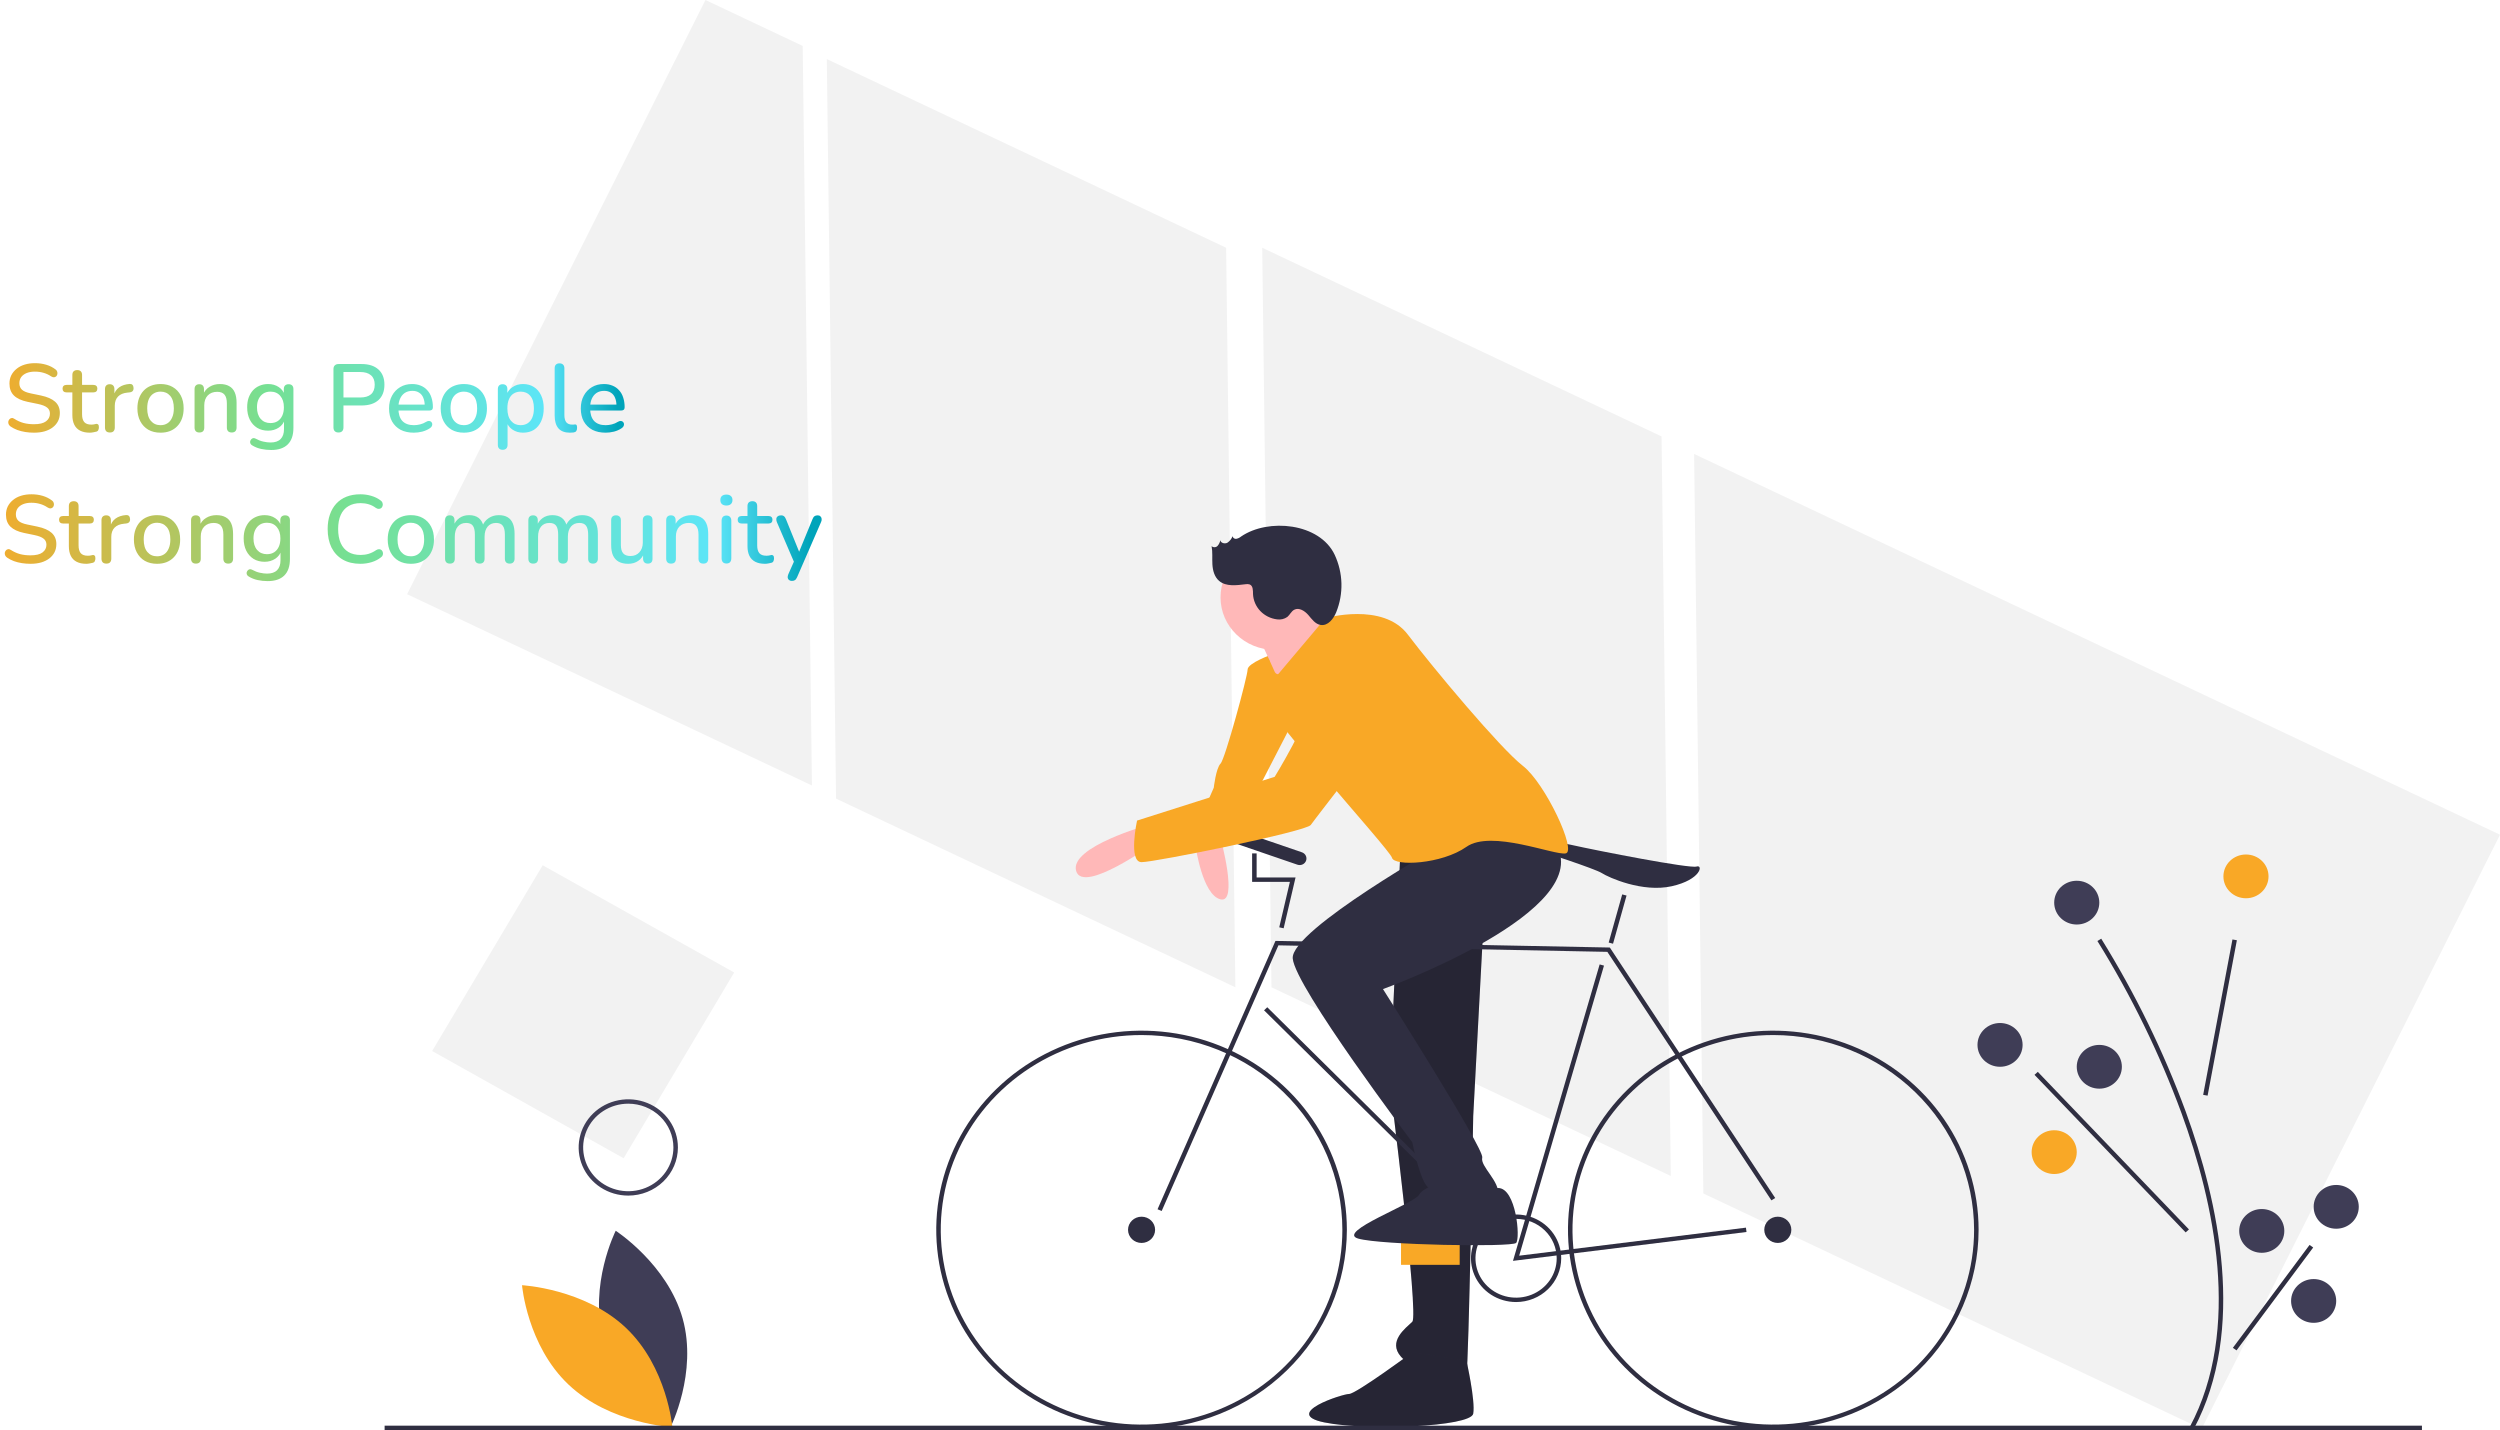 <svg width="1430" height="818" viewBox="0 0 1430 818" fill="none" xmlns="http://www.w3.org/2000/svg">
<g clip-path="url(#clip0_653_85)">
<path d="M472.934 33.792L478.22 456.808L706.632 564.732L701.346 141.717L472.934 33.792Z" fill="#F2F2F2"/>
<path d="M403.524 0L232.85 339.874L464.431 449.297L459.145 26.281L403.524 0Z" fill="#F2F2F2"/>
<path d="M1430 477.464L969.03 259.656L974.316 682.671L1259.32 817.338L1430 477.464Z" fill="#F2F2F2"/>
<path d="M721.994 141.717L727.28 564.732L955.693 672.657L950.407 249.642L721.994 141.717Z" fill="#F2F2F2"/>
<path d="M801.385 479.381L794.933 619.585C794.933 619.585 811.71 752.279 807.838 756.035C803.966 759.79 793.642 767.301 801.385 776.064C809.128 784.827 837.52 791.086 838.811 786.079C840.101 781.071 842.682 638.363 842.682 638.363L851.716 469.366L801.385 479.381Z" fill="#2F2E41"/>
<path opacity="0.2" d="M801.385 479.381L794.933 619.585C794.933 619.585 811.71 752.279 807.838 756.035C803.966 759.79 793.642 767.301 801.385 776.064C809.128 784.827 837.52 791.086 838.811 786.079C840.101 781.071 842.682 638.363 842.682 638.363L851.716 469.366L801.385 479.381Z" fill="black"/>
<path d="M807.838 773.561C807.838 773.561 775.575 797.345 771.703 797.345C767.832 797.345 732.987 808.612 757.507 813.619C782.028 818.626 841.392 816.123 842.683 808.612C843.973 801.101 838.811 778.307 838.811 778.307L807.838 773.561Z" fill="#2F2E41"/>
<path opacity="0.2" d="M807.838 773.561C807.838 773.561 775.575 797.345 771.703 797.345C767.832 797.345 732.987 808.612 757.507 813.619C782.028 818.626 841.392 816.123 842.683 808.612C843.973 801.101 838.811 778.307 838.811 778.307L807.838 773.561Z" fill="black"/>
<path d="M727.825 374.227C727.825 374.227 713.629 379.234 713.629 382.989C713.629 386.745 700.724 434.314 698.143 436.818C695.562 439.322 694.271 450.588 694.271 450.588C694.271 450.588 681.366 479.38 683.947 479.38C686.528 479.38 708.467 474.373 709.757 479.38C711.048 484.387 721.372 448.084 721.372 448.084L743.311 405.522L727.825 374.227Z" fill="#F9A826"/>
<path d="M683.947 484.388C683.947 484.388 687.818 511.928 698.143 514.432C708.467 516.936 698.143 479.381 698.143 479.381L683.947 484.388Z" fill="#FFB8B8"/>
<path d="M717.501 359.205C717.501 359.205 725.244 375.479 729.116 384.241C732.987 393.004 769.122 361.709 769.122 361.709C769.122 361.709 749.764 347.938 749.764 341.679C749.764 335.42 717.501 359.205 717.501 359.205Z" fill="#FFB8B8"/>
<path d="M345.232 766.118C353.887 797.152 383.532 816.372 383.532 816.372C383.532 816.372 399.144 785.276 390.489 754.243C381.834 723.209 352.19 703.989 352.19 703.989C352.19 703.989 336.577 735.085 345.232 766.118Z" fill="#3F3D56"/>
<path d="M357.95 759.449C381.699 781.875 384.599 816.347 384.599 816.347C384.599 816.347 348.996 814.462 325.247 792.036C301.498 769.611 298.597 735.139 298.597 735.139C298.597 735.139 334.201 737.024 357.95 759.449Z" fill="#F9A826"/>
<path d="M652.974 817.374C629.747 817.374 607.041 810.693 587.729 798.175C568.416 785.658 553.364 767.867 544.475 747.051C535.586 726.236 533.261 703.331 537.792 681.233C542.323 659.136 553.508 638.838 569.932 622.906C586.356 606.975 607.282 596.125 630.063 591.73C652.844 587.334 676.457 589.59 697.916 598.212C719.375 606.835 737.716 621.435 750.621 640.169C763.525 658.902 770.413 680.927 770.413 703.457C770.377 733.659 757.993 762.615 735.977 783.971C713.96 805.327 684.11 817.34 652.974 817.374ZM652.974 592.045C630.257 592.045 608.051 598.579 589.163 610.821C570.274 623.063 555.553 640.464 546.86 660.822C538.166 681.18 535.892 703.581 540.323 725.193C544.755 746.805 555.694 766.657 571.757 782.238C587.821 797.819 608.286 808.43 630.566 812.729C652.847 817.028 675.941 814.822 696.928 806.389C717.916 797.957 735.854 783.677 748.475 765.355C761.095 747.033 767.832 725.493 767.832 703.457C767.797 673.919 755.685 645.6 734.153 624.714C712.62 603.827 683.426 592.078 652.974 592.045Z" fill="#2F2E41"/>
<path d="M1014.32 817.374C991.096 817.374 968.391 810.693 949.078 798.175C929.765 785.658 914.713 767.867 905.824 747.051C896.936 726.236 894.61 703.331 899.141 681.233C903.673 659.136 914.858 638.838 931.282 622.906C947.706 606.975 968.631 596.125 991.412 591.73C1014.19 587.334 1037.81 589.59 1059.27 598.212C1080.72 606.835 1099.07 621.435 1111.97 640.169C1124.87 658.902 1131.76 680.927 1131.76 703.457C1131.73 733.659 1119.34 762.615 1097.33 783.971C1075.31 805.327 1045.46 817.34 1014.32 817.374ZM1014.32 592.045C991.607 592.045 969.4 598.579 950.512 610.821C931.624 623.063 916.902 640.464 908.209 660.822C899.516 681.18 897.241 703.581 901.673 725.193C906.105 746.805 917.044 766.657 933.107 782.238C949.17 797.819 969.636 808.43 991.916 812.729C1014.2 817.028 1037.29 814.822 1058.28 806.389C1079.26 797.957 1097.2 783.677 1109.82 765.355C1122.44 747.033 1129.18 725.493 1129.18 703.457C1129.15 673.919 1117.03 645.6 1095.5 624.713C1073.97 603.827 1044.77 592.078 1014.32 592.045Z" fill="#2F2E41"/>
<path d="M652.974 710.969C657.251 710.969 660.717 707.606 660.717 703.458C660.717 699.31 657.251 695.947 652.974 695.947C648.698 695.947 645.231 699.31 645.231 703.458C645.231 707.606 648.698 710.969 652.974 710.969Z" fill="#2F2E41"/>
<path d="M1016.9 710.969C1021.18 710.969 1024.65 707.606 1024.65 703.458C1024.65 699.31 1021.18 695.947 1016.9 695.947C1012.63 695.947 1009.16 699.31 1009.16 703.458C1009.16 707.606 1012.63 710.969 1016.9 710.969Z" fill="#2F2E41"/>
<path d="M664.486 692.682L662.111 691.7L729.561 538.199L920.831 541.985L921.201 542.548L1015.41 685.256L1013.24 686.607L919.398 544.462L731.251 540.737L664.486 692.682Z" fill="#2F2E41"/>
<path d="M865.428 721.213L915.002 551.646L917.484 552.328L868.977 718.25L998.675 702.215L999 704.7L865.428 721.213Z" fill="#2F2E41"/>
<path d="M724.875 576.146L723.032 577.899L855.957 709.341L857.8 707.588L724.875 576.146Z" fill="#2F2E41"/>
<path d="M927.897 511.597L920.166 539.141L922.656 539.798L930.387 512.255L927.897 511.597Z" fill="#2F2E41"/>
<path d="M734.247 530.982L731.728 530.428L737.823 504.417H716.21V488.144H718.791V501.914H741.057L734.247 530.982Z" fill="#2F2E41"/>
<path d="M881.398 486.892C881.398 486.892 881.398 479.381 898.175 483.137C914.952 486.892 966.574 496.907 970.445 495.655C974.317 494.403 973.026 503.166 956.249 506.921C939.472 510.677 920.114 501.914 916.243 499.41C912.371 496.907 881.398 486.892 881.398 486.892Z" fill="#2F2E41"/>
<path d="M834.939 710.969H801.385V723.487H834.939V710.969Z" fill="#F9A826"/>
<path d="M867.203 744.768C862.098 744.768 857.108 743.3 852.863 740.549C848.619 737.798 845.31 733.888 843.357 729.313C841.403 724.738 840.892 719.704 841.888 714.847C842.884 709.991 845.342 705.53 848.952 702.028C852.562 698.527 857.161 696.142 862.167 695.176C867.174 694.21 872.364 694.706 877.08 696.601C881.796 698.496 885.827 701.705 888.664 705.822C891.5 709.94 893.013 714.78 893.013 719.732C893.006 726.37 890.284 732.734 885.445 737.427C880.606 742.121 874.046 744.761 867.203 744.768ZM867.203 697.199C862.608 697.199 858.117 698.521 854.297 700.996C850.477 703.472 847.5 706.992 845.741 711.109C843.983 715.226 843.523 719.757 844.42 724.128C845.316 728.499 847.528 732.514 850.777 735.665C854.026 738.816 858.165 740.962 862.671 741.832C867.177 742.701 871.848 742.255 876.092 740.55C880.337 738.844 883.965 735.956 886.517 732.25C889.07 728.545 890.432 724.188 890.432 719.732C890.425 713.758 887.975 708.031 883.621 703.806C879.266 699.582 873.361 697.206 867.203 697.199Z" fill="#2F2E41"/>
<path d="M729.116 371.723C746.221 371.723 760.088 358.272 760.088 341.68C760.088 325.087 746.221 311.636 729.116 311.636C712.01 311.636 698.143 325.087 698.143 341.68C698.143 358.272 712.01 371.723 729.116 371.723Z" fill="#FFB8B8"/>
<path d="M827.196 481.884C827.196 481.884 738.149 531.957 739.44 548.231C740.73 564.505 807.838 653.384 807.838 653.384C807.838 653.384 813 679.673 818.162 679.673C823.324 679.673 855.588 690.939 856.878 683.428C858.169 675.917 846.554 667.155 847.845 662.147C849.135 657.14 791.061 565.757 791.061 565.757C791.061 565.757 915.349 520.691 889.34 481.884C863.331 443.077 827.196 481.884 827.196 481.884Z" fill="#2F2E41"/>
<path d="M829.777 674.666C829.777 674.666 814.291 678.421 811.71 683.429C809.129 688.436 763.96 704.71 776.865 708.465C789.771 712.221 864.621 713.473 867.203 710.969C869.784 708.465 867.203 679.407 856.878 679.54C846.554 679.673 834.939 683.429 829.777 674.666Z" fill="#2F2E41"/>
<path d="M729.116 387.997L758.153 353.572C758.153 353.572 791.061 344.183 805.257 362.96C819.453 381.738 858.169 428.056 871.074 438.07C883.98 448.085 902.047 486.891 895.594 488.143C889.142 489.395 853.007 474.373 838.811 484.388C824.615 494.402 797.514 495.654 796.223 490.647C794.933 485.64 717.501 401.767 717.501 390.501C717.501 379.234 725.752 376.817 725.752 376.817L729.116 387.997Z" fill="#F9A826"/>
<path d="M744.712 487.523L705.776 474.171C703.76 473.479 701.548 474.504 700.835 476.46C700.123 478.415 701.179 480.561 703.195 481.252L742.131 494.605C744.146 495.296 746.358 494.271 747.071 492.316C747.784 490.36 746.727 488.215 744.712 487.523Z" fill="#2F2E41"/>
<path d="M656.846 471.869C656.846 471.869 611.677 484.387 615.549 498.157C619.42 511.928 660.717 481.884 660.717 481.884L656.846 471.869Z" fill="#FFB8B8"/>
<path d="M774.284 362.961C774.284 362.961 756.217 377.983 752.345 395.508C748.474 413.034 729.116 444.329 729.116 444.329L650.393 469.366C650.393 469.366 645.231 493.151 652.974 493.151C660.717 493.151 747.183 475.625 749.764 471.87C752.345 468.114 807.838 396.76 807.838 396.76C807.838 396.76 813 357.953 774.284 362.961Z" fill="#F9A826"/>
<path d="M709.878 306.906C709.115 307.543 708.201 307.988 707.218 308.2C706.725 308.286 706.216 308.178 705.804 307.901C705.392 307.624 705.11 307.201 705.019 306.722C704.45 308.254 703.392 309.569 702 310.477C700.522 311.225 698.237 310.598 698.024 308.995C697.809 310.212 697.253 311.349 696.419 312.282C695.984 312.728 695.385 312.99 694.752 313.011C694.119 313.031 693.504 312.809 693.039 312.392C693.686 315.822 693.287 319.35 693.49 322.832C693.693 326.314 694.65 330.006 697.362 332.296C701.318 335.635 707.265 334.811 712.468 334.178C713.255 334.018 714.071 334.061 714.836 334.304C716.784 335.109 716.695 337.739 716.722 339.793C716.88 343.397 718.351 346.829 720.872 349.481C723.392 352.133 726.8 353.832 730.491 354.278C732.556 354.587 734.663 354.088 736.349 352.891C737.826 351.676 738.581 349.697 740.274 348.784C743.027 347.3 746.366 349.465 748.38 351.815C750.393 354.165 752.377 357.056 755.495 357.486C759.62 358.055 762.761 353.977 764.303 350.223C766.429 344.961 767.448 339.339 767.299 333.689C767.15 328.039 765.836 322.475 763.435 317.325C754.823 299.115 725.403 296.235 709.878 306.906Z" fill="#2F2E41"/>
<path d="M1254.86 817.323L1252.57 816.174C1282.36 760.312 1266.43 687.767 1247.82 636.747C1235.19 602.453 1219.07 569.462 1199.71 538.259L1201.9 536.922C1221.36 568.283 1237.55 601.442 1250.26 635.91C1269.03 687.398 1285.07 760.667 1254.86 817.323Z" fill="#2F2E41"/>
<path d="M1276.96 537.37L1260.21 626.256L1262.75 626.706L1279.49 537.82L1276.96 537.37Z" fill="#2F2E41"/>
<path d="M1165.62 613.099L1163.73 614.805L1250.19 704.937L1252.08 703.23L1165.62 613.099Z" fill="#2F2E41"/>
<path d="M1321.06 712.106L1277.2 770.956L1279.29 772.423L1323.15 713.573L1321.06 712.106Z" fill="#2F2E41"/>
<path d="M1284.69 513.806C1291.82 513.806 1297.6 508.201 1297.6 501.288C1297.6 494.374 1291.82 488.77 1284.69 488.77C1277.56 488.77 1271.79 494.374 1271.79 501.288C1271.79 508.201 1277.56 513.806 1284.69 513.806Z" fill="#F9A826"/>
<path d="M1144.02 610.197C1151.15 610.197 1156.93 604.592 1156.93 597.678C1156.93 590.765 1151.15 585.16 1144.02 585.16C1136.89 585.16 1131.12 590.765 1131.12 597.678C1131.12 604.592 1136.89 610.197 1144.02 610.197Z" fill="#3F3D56"/>
<path d="M1200.81 622.715C1207.93 622.715 1213.71 617.111 1213.71 610.197C1213.71 603.283 1207.93 597.679 1200.81 597.679C1193.68 597.679 1187.9 603.283 1187.9 610.197C1187.9 617.111 1193.68 622.715 1200.81 622.715Z" fill="#3F3D56"/>
<path d="M1174.99 671.537C1182.12 671.537 1187.9 665.932 1187.9 659.018C1187.9 652.105 1182.12 646.5 1174.99 646.5C1167.87 646.5 1162.09 652.105 1162.09 659.018C1162.09 665.932 1167.87 671.537 1174.99 671.537Z" fill="#F9A826"/>
<path d="M1336.31 702.831C1343.44 702.831 1349.22 697.227 1349.22 690.313C1349.22 683.4 1343.44 677.795 1336.31 677.795C1329.18 677.795 1323.41 683.4 1323.41 690.313C1323.41 697.227 1329.18 702.831 1336.31 702.831Z" fill="#3F3D56"/>
<path d="M1293.72 716.602C1300.85 716.602 1306.63 710.997 1306.63 704.084C1306.63 697.17 1300.85 691.565 1293.72 691.565C1286.6 691.565 1280.82 697.17 1280.82 704.084C1280.82 710.997 1286.6 716.602 1293.72 716.602Z" fill="#3F3D56"/>
<path d="M1323.41 756.661C1330.53 756.661 1336.31 751.056 1336.31 744.142C1336.31 737.229 1330.53 731.624 1323.41 731.624C1316.28 731.624 1310.5 737.229 1310.5 744.142C1310.5 751.056 1316.28 756.661 1323.41 756.661Z" fill="#3F3D56"/>
<path d="M1187.9 528.828C1195.03 528.828 1200.81 523.223 1200.81 516.309C1200.81 509.396 1195.03 503.791 1187.9 503.791C1180.77 503.791 1175 509.396 1175 516.309C1175 523.223 1180.77 528.828 1187.9 528.828Z" fill="#3F3D56"/>
<path d="M1385.35 815.496H220V818H1385.35V815.496Z" fill="#2F2E41"/>
<path d="M419.949 556.277L310.421 494.938L247.185 601.181L356.713 662.52L419.949 556.277Z" fill="#F2F2F2"/>
<path d="M359.378 683.882C353.762 683.882 348.273 682.267 343.604 679.241C338.935 676.215 335.296 671.914 333.147 666.881C330.998 661.849 330.436 656.311 331.531 650.969C332.627 645.627 335.331 640.72 339.302 636.868C343.272 633.017 348.331 630.394 353.839 629.331C359.346 628.268 365.055 628.814 370.243 630.898C375.431 632.983 379.865 636.512 382.984 641.041C386.104 645.57 387.769 650.895 387.769 656.342C387.761 663.644 384.767 670.644 379.444 675.807C374.122 680.97 366.905 683.874 359.378 683.882ZM359.378 631.305C354.273 631.305 349.282 632.774 345.038 635.525C340.793 638.276 337.485 642.186 335.532 646.761C333.578 651.336 333.067 656.37 334.063 661.226C335.059 666.083 337.517 670.544 341.127 674.046C344.736 677.547 349.335 679.931 354.342 680.897C359.349 681.864 364.539 681.368 369.255 679.473C373.971 677.578 378.002 674.369 380.838 670.252C383.674 666.134 385.188 661.294 385.188 656.342C385.181 649.704 382.459 643.34 377.62 638.647C372.781 633.953 366.221 631.313 359.378 631.305Z" fill="#3F3D56"/>
</g>
<path d="M19.435 247.495C17.748 247.495 16.098 247.367 14.485 247.11C12.872 246.853 11.35 246.468 9.92 245.955C8.49 245.405 7.207 244.745 6.07 243.975C5.52 243.572 5.135 243.113 4.915 242.6C4.732 242.087 4.677 241.592 4.75 241.115C4.86 240.602 5.08 240.162 5.41 239.795C5.74 239.428 6.143 239.208 6.62 239.135C7.097 239.025 7.628 239.172 8.215 239.575C9.865 240.638 11.607 241.427 13.44 241.94C15.273 242.417 17.272 242.655 19.435 242.655C22.552 242.655 24.843 242.105 26.31 241.005C27.813 239.868 28.565 238.402 28.565 236.605C28.565 235.138 28.033 233.983 26.97 233.14C25.907 232.26 24.128 231.563 21.635 231.05L15.75 229.84C12.267 229.107 9.663 227.897 7.94 226.21C6.253 224.523 5.41 222.25 5.41 219.39C5.41 217.667 5.758 216.09 6.455 214.66C7.188 213.23 8.197 212.002 9.48 210.975C10.763 209.912 12.303 209.105 14.1 208.555C15.897 208.005 17.858 207.73 19.985 207.73C22.258 207.73 24.385 208.023 26.365 208.61C28.382 209.197 30.178 210.095 31.755 211.305C32.232 211.635 32.543 212.057 32.69 212.57C32.873 213.047 32.91 213.523 32.8 214C32.727 214.477 32.525 214.88 32.195 215.21C31.865 215.54 31.443 215.742 30.93 215.815C30.417 215.852 29.848 215.668 29.225 215.265C27.795 214.312 26.328 213.633 24.825 213.23C23.358 212.79 21.727 212.57 19.93 212.57C18.133 212.57 16.557 212.845 15.2 213.395C13.88 213.945 12.853 214.715 12.12 215.705C11.423 216.695 11.075 217.868 11.075 219.225C11.075 220.765 11.57 221.993 12.56 222.91C13.55 223.827 15.2 224.523 17.51 225L23.34 226.21C27.007 226.98 29.738 228.172 31.535 229.785C33.332 231.398 34.23 233.543 34.23 236.22C34.23 237.943 33.882 239.502 33.185 240.895C32.488 242.252 31.498 243.425 30.215 244.415C28.932 245.405 27.373 246.175 25.54 246.725C23.743 247.238 21.708 247.495 19.435 247.495ZM51.398 247.495C49.198 247.495 47.346 247.11 45.843 246.34C44.339 245.57 43.221 244.433 42.488 242.93C41.754 241.427 41.388 239.593 41.388 237.43V224.45H38.088C37.354 224.45 36.786 224.267 36.383 223.9C35.979 223.497 35.778 222.965 35.778 222.305C35.778 221.608 35.979 221.077 36.383 220.71C36.786 220.343 37.354 220.16 38.088 220.16H41.388V214.495C41.388 213.578 41.626 212.882 42.103 212.405C42.616 211.928 43.313 211.69 44.193 211.69C45.073 211.69 45.751 211.928 46.228 212.405C46.704 212.882 46.943 213.578 46.943 214.495V220.16H53.378C54.111 220.16 54.679 220.343 55.083 220.71C55.486 221.077 55.688 221.608 55.688 222.305C55.688 222.965 55.486 223.497 55.083 223.9C54.679 224.267 54.111 224.45 53.378 224.45H46.943V236.99C46.943 238.933 47.346 240.4 48.153 241.39C48.996 242.38 50.353 242.875 52.223 242.875C52.883 242.875 53.451 242.82 53.928 242.71C54.441 242.563 54.863 242.472 55.193 242.435C55.596 242.435 55.926 242.582 56.183 242.875C56.439 243.132 56.568 243.645 56.568 244.415C56.568 244.965 56.458 245.478 56.238 245.955C56.054 246.432 55.706 246.743 55.193 246.89C54.753 247.037 54.148 247.165 53.378 247.275C52.644 247.422 51.984 247.495 51.398 247.495ZM62.851 247.385C61.934 247.385 61.237 247.147 60.761 246.67C60.284 246.157 60.046 245.46 60.046 244.58V222.58C60.046 221.663 60.284 220.967 60.761 220.49C61.237 220.013 61.897 219.775 62.741 219.775C63.621 219.775 64.281 220.013 64.721 220.49C65.197 220.967 65.436 221.663 65.436 222.58V226.595H64.886C65.472 224.395 66.554 222.727 68.131 221.59C69.707 220.453 71.724 219.793 74.181 219.61C74.841 219.573 75.354 219.738 75.721 220.105C76.124 220.472 76.344 221.04 76.381 221.81C76.454 222.58 76.289 223.203 75.886 223.68C75.482 224.12 74.859 224.377 74.016 224.45L72.971 224.56C70.587 224.78 68.772 225.532 67.526 226.815C66.279 228.098 65.656 229.858 65.656 232.095V244.58C65.656 245.46 65.417 246.157 64.941 246.67C64.501 247.147 63.804 247.385 62.851 247.385ZM91.847 247.495C89.134 247.495 86.787 246.927 84.807 245.79C82.864 244.653 81.342 243.04 80.242 240.95C79.142 238.86 78.592 236.403 78.592 233.58C78.592 231.417 78.904 229.492 79.527 227.805C80.151 226.118 81.031 224.67 82.167 223.46C83.341 222.213 84.734 221.278 86.347 220.655C87.997 219.995 89.831 219.665 91.847 219.665C94.524 219.665 96.834 220.233 98.777 221.37C100.757 222.507 102.297 224.12 103.397 226.21C104.497 228.263 105.047 230.72 105.047 233.58C105.047 235.707 104.736 237.632 104.112 239.355C103.489 241.078 102.591 242.545 101.417 243.755C100.281 244.965 98.887 245.9 97.237 246.56C95.624 247.183 93.827 247.495 91.847 247.495ZM91.847 243.205C93.351 243.205 94.671 242.838 95.807 242.105C96.944 241.372 97.824 240.29 98.447 238.86C99.107 237.43 99.437 235.67 99.437 233.58C99.437 230.427 98.741 228.043 97.347 226.43C95.954 224.817 94.121 224.01 91.847 224.01C90.307 224.01 88.969 224.377 87.832 225.11C86.696 225.807 85.797 226.87 85.137 228.3C84.514 229.73 84.202 231.49 84.202 233.58C84.202 236.697 84.899 239.08 86.292 240.73C87.686 242.38 89.537 243.205 91.847 243.205ZM114.036 247.385C113.156 247.385 112.478 247.147 112.001 246.67C111.524 246.157 111.286 245.46 111.286 244.58V222.58C111.286 221.663 111.524 220.967 112.001 220.49C112.478 220.013 113.138 219.775 113.981 219.775C114.861 219.775 115.521 220.013 115.961 220.49C116.438 220.967 116.676 221.663 116.676 222.58V226.87L116.071 225.88C116.878 223.827 118.143 222.287 119.866 221.26C121.589 220.197 123.569 219.665 125.806 219.665C127.933 219.665 129.693 220.068 131.086 220.875C132.516 221.645 133.579 222.837 134.276 224.45C134.973 226.027 135.321 228.025 135.321 230.445V244.58C135.321 245.46 135.083 246.157 134.606 246.67C134.129 247.147 133.451 247.385 132.571 247.385C131.654 247.385 130.958 247.147 130.481 246.67C130.004 246.157 129.766 245.46 129.766 244.58V230.775C129.766 228.465 129.308 226.778 128.391 225.715C127.511 224.652 126.118 224.12 124.211 224.12C121.974 224.12 120.178 224.817 118.821 226.21C117.501 227.603 116.841 229.473 116.841 231.82V244.58C116.841 246.45 115.906 247.385 114.036 247.385ZM155.13 257.395C153.15 257.395 151.225 257.193 149.355 256.79C147.522 256.387 145.854 255.727 144.35 254.81C143.8 254.517 143.434 254.15 143.25 253.71C143.067 253.307 143.012 252.885 143.085 252.445C143.195 252.005 143.397 251.62 143.69 251.29C143.984 250.96 144.332 250.74 144.735 250.63C145.175 250.52 145.634 250.593 146.11 250.85C147.724 251.73 149.245 252.317 150.675 252.61C152.142 252.94 153.499 253.105 154.745 253.105C157.312 253.105 159.237 252.445 160.52 251.125C161.804 249.842 162.445 247.935 162.445 245.405V239.795H162.94C162.39 241.812 161.235 243.407 159.475 244.58C157.715 245.753 155.68 246.34 153.37 246.34C150.95 246.34 148.842 245.79 147.045 244.69C145.249 243.553 143.855 241.995 142.865 240.015C141.875 237.998 141.38 235.652 141.38 232.975C141.38 230.958 141.655 229.143 142.205 227.53C142.792 225.917 143.599 224.523 144.625 223.35C145.689 222.177 146.954 221.278 148.42 220.655C149.924 219.995 151.574 219.665 153.37 219.665C155.717 219.665 157.752 220.252 159.475 221.425C161.235 222.598 162.372 224.193 162.885 226.21L162.335 227.145V222.58C162.335 221.663 162.574 220.967 163.05 220.49C163.564 220.013 164.242 219.775 165.085 219.775C165.965 219.775 166.644 220.013 167.12 220.49C167.597 220.967 167.835 221.663 167.835 222.58V244.745C167.835 248.925 166.754 252.078 164.59 254.205C162.427 256.332 159.274 257.395 155.13 257.395ZM154.69 241.995C156.304 241.995 157.679 241.628 158.815 240.895C159.952 240.162 160.832 239.117 161.455 237.76C162.079 236.403 162.39 234.808 162.39 232.975C162.39 230.225 161.694 228.043 160.3 226.43C158.944 224.817 157.074 224.01 154.69 224.01C153.114 224.01 151.757 224.377 150.62 225.11C149.484 225.843 148.585 226.888 147.925 228.245C147.302 229.565 146.99 231.142 146.99 232.975C146.99 235.762 147.687 237.962 149.08 239.575C150.474 241.188 152.344 241.995 154.69 241.995ZM193.599 247.385C192.682 247.385 191.967 247.128 191.454 246.615C190.977 246.102 190.739 245.387 190.739 244.47V211.14C190.739 210.187 190.995 209.472 191.509 208.995C192.022 208.482 192.737 208.225 193.654 208.225H206.799C210.979 208.225 214.205 209.27 216.479 211.36C218.752 213.413 219.889 216.31 219.889 220.05C219.889 223.827 218.752 226.76 216.479 228.85C214.205 230.903 210.979 231.93 206.799 231.93H196.459V244.47C196.459 245.387 196.22 246.102 195.744 246.615C195.267 247.128 194.552 247.385 193.599 247.385ZM196.459 227.365H205.974C208.724 227.365 210.795 226.76 212.189 225.55C213.619 224.303 214.334 222.47 214.334 220.05C214.334 217.667 213.619 215.87 212.189 214.66C210.795 213.413 208.724 212.79 205.974 212.79H196.459V227.365ZM236.728 247.495C233.794 247.495 231.264 246.945 229.138 245.845C227.048 244.708 225.416 243.113 224.243 241.06C223.106 238.97 222.538 236.495 222.538 233.635C222.538 230.848 223.106 228.41 224.243 226.32C225.379 224.23 226.938 222.598 228.918 221.425C230.898 220.252 233.153 219.665 235.683 219.665C237.553 219.665 239.221 219.977 240.688 220.6C242.154 221.187 243.401 222.067 244.428 223.24C245.491 224.377 246.279 225.77 246.793 227.42C247.343 229.07 247.618 230.922 247.618 232.975C247.618 233.598 247.434 234.075 247.068 234.405C246.701 234.698 246.151 234.845 245.418 234.845H226.938V231.435H243.878L242.943 232.205C242.943 230.372 242.668 228.813 242.118 227.53C241.604 226.247 240.816 225.275 239.753 224.615C238.726 223.918 237.443 223.57 235.903 223.57C234.179 223.57 232.713 223.973 231.503 224.78C230.329 225.587 229.431 226.705 228.808 228.135C228.184 229.565 227.873 231.233 227.873 233.14V233.47C227.873 236.697 228.624 239.135 230.128 240.785C231.668 242.398 233.886 243.205 236.783 243.205C237.883 243.205 239.038 243.058 240.248 242.765C241.494 242.472 242.668 241.977 243.768 241.28C244.391 240.913 244.941 240.748 245.418 240.785C245.931 240.822 246.334 240.987 246.628 241.28C246.958 241.573 247.159 241.94 247.233 242.38C247.306 242.82 247.233 243.278 247.013 243.755C246.793 244.195 246.408 244.598 245.858 244.965C244.611 245.808 243.163 246.45 241.513 246.89C239.863 247.293 238.268 247.495 236.728 247.495ZM265.334 247.495C262.62 247.495 260.274 246.927 258.294 245.79C256.35 244.653 254.829 243.04 253.729 240.95C252.629 238.86 252.079 236.403 252.079 233.58C252.079 231.417 252.39 229.492 253.014 227.805C253.637 226.118 254.517 224.67 255.654 223.46C256.827 222.213 258.22 221.278 259.834 220.655C261.484 219.995 263.317 219.665 265.334 219.665C268.01 219.665 270.32 220.233 272.264 221.37C274.244 222.507 275.784 224.12 276.884 226.21C277.984 228.263 278.534 230.72 278.534 233.58C278.534 235.707 278.222 237.632 277.599 239.355C276.975 241.078 276.077 242.545 274.904 243.755C273.767 244.965 272.374 245.9 270.724 246.56C269.11 247.183 267.314 247.495 265.334 247.495ZM265.334 243.205C266.837 243.205 268.157 242.838 269.294 242.105C270.43 241.372 271.31 240.29 271.934 238.86C272.594 237.43 272.924 235.67 272.924 233.58C272.924 230.427 272.227 228.043 270.834 226.43C269.44 224.817 267.607 224.01 265.334 224.01C263.794 224.01 262.455 224.377 261.319 225.11C260.182 225.807 259.284 226.87 258.624 228.3C258 229.73 257.689 231.49 257.689 233.58C257.689 236.697 258.385 239.08 259.779 240.73C261.172 242.38 263.024 243.205 265.334 243.205ZM287.522 257.285C286.642 257.285 285.964 257.047 285.487 256.57C285.011 256.093 284.772 255.397 284.772 254.48V222.58C284.772 221.663 285.011 220.967 285.487 220.49C285.964 220.013 286.624 219.775 287.467 219.775C288.347 219.775 289.026 220.013 289.502 220.49C289.979 220.967 290.217 221.663 290.217 222.58V227.365L289.612 226.21C290.199 224.23 291.354 222.653 293.077 221.48C294.801 220.27 296.836 219.665 299.182 219.665C301.566 219.665 303.637 220.233 305.397 221.37C307.194 222.507 308.569 224.102 309.522 226.155C310.512 228.208 311.007 230.683 311.007 233.58C311.007 236.403 310.512 238.878 309.522 241.005C308.569 243.095 307.212 244.708 305.452 245.845C303.692 246.945 301.602 247.495 299.182 247.495C296.872 247.495 294.856 246.908 293.132 245.735C291.409 244.562 290.254 243.003 289.667 241.06H290.327V254.48C290.327 255.397 290.071 256.093 289.557 256.57C289.081 257.047 288.402 257.285 287.522 257.285ZM297.807 243.205C299.347 243.205 300.686 242.838 301.822 242.105C302.959 241.372 303.839 240.29 304.462 238.86C305.086 237.43 305.397 235.67 305.397 233.58C305.397 230.427 304.701 228.043 303.307 226.43C301.951 224.817 300.117 224.01 297.807 224.01C296.304 224.01 294.966 224.377 293.792 225.11C292.656 225.807 291.776 226.87 291.152 228.3C290.529 229.73 290.217 231.49 290.217 233.58C290.217 236.697 290.914 239.08 292.307 240.73C293.701 242.38 295.534 243.205 297.807 243.205ZM325.902 247.495C323.042 247.495 320.879 246.67 319.412 245.02C317.982 243.333 317.267 240.913 317.267 237.76V210.645C317.267 209.728 317.506 209.032 317.982 208.555C318.459 208.078 319.137 207.84 320.017 207.84C320.897 207.84 321.576 208.078 322.052 208.555C322.566 209.032 322.822 209.728 322.822 210.645V237.43C322.822 239.263 323.189 240.638 323.922 241.555C324.692 242.435 325.792 242.875 327.222 242.875C327.552 242.875 327.846 242.875 328.102 242.875C328.359 242.838 328.616 242.802 328.872 242.765C329.312 242.728 329.624 242.857 329.807 243.15C329.991 243.407 330.082 243.957 330.082 244.8C330.082 245.57 329.917 246.175 329.587 246.615C329.257 247.018 328.726 247.275 327.992 247.385C327.662 247.422 327.314 247.44 326.947 247.44C326.581 247.477 326.232 247.495 325.902 247.495ZM346.405 247.495C343.472 247.495 340.942 246.945 338.815 245.845C336.725 244.708 335.094 243.113 333.92 241.06C332.784 238.97 332.215 236.495 332.215 233.635C332.215 230.848 332.784 228.41 333.92 226.32C335.057 224.23 336.615 222.598 338.595 221.425C340.575 220.252 342.83 219.665 345.36 219.665C347.23 219.665 348.899 219.977 350.365 220.6C351.832 221.187 353.079 222.067 354.105 223.24C355.169 224.377 355.957 225.77 356.47 227.42C357.02 229.07 357.295 230.922 357.295 232.975C357.295 233.598 357.112 234.075 356.745 234.405C356.379 234.698 355.829 234.845 355.095 234.845H336.615V231.435H353.555L352.62 232.205C352.62 230.372 352.345 228.813 351.795 227.53C351.282 226.247 350.494 225.275 349.43 224.615C348.404 223.918 347.12 223.57 345.58 223.57C343.857 223.57 342.39 223.973 341.18 224.78C340.007 225.587 339.109 226.705 338.485 228.135C337.862 229.565 337.55 231.233 337.55 233.14V233.47C337.55 236.697 338.302 239.135 339.805 240.785C341.345 242.398 343.564 243.205 346.46 243.205C347.56 243.205 348.715 243.058 349.925 242.765C351.172 242.472 352.345 241.977 353.445 241.28C354.069 240.913 354.619 240.748 355.095 240.785C355.609 240.822 356.012 240.987 356.305 241.28C356.635 241.573 356.837 241.94 356.91 242.38C356.984 242.82 356.91 243.278 356.69 243.755C356.47 244.195 356.085 244.598 355.535 244.965C354.289 245.808 352.84 246.45 351.19 246.89C349.54 247.293 347.945 247.495 346.405 247.495Z" fill="url(#paint0_linear_653_85)"/>
<path d="M17.435 322.495C15.748 322.495 14.098 322.367 12.485 322.11C10.872 321.853 9.35 321.468 7.92 320.955C6.49 320.405 5.207 319.745 4.07 318.975C3.52 318.572 3.135 318.113 2.915 317.6C2.732 317.087 2.677 316.592 2.75 316.115C2.86 315.602 3.08 315.162 3.41 314.795C3.74 314.428 4.143 314.208 4.62 314.135C5.097 314.025 5.628 314.172 6.215 314.575C7.865 315.638 9.607 316.427 11.44 316.94C13.273 317.417 15.272 317.655 17.435 317.655C20.552 317.655 22.843 317.105 24.31 316.005C25.813 314.868 26.565 313.402 26.565 311.605C26.565 310.138 26.033 308.983 24.97 308.14C23.907 307.26 22.128 306.563 19.635 306.05L13.75 304.84C10.267 304.107 7.663 302.897 5.94 301.21C4.253 299.523 3.41 297.25 3.41 294.39C3.41 292.667 3.758 291.09 4.455 289.66C5.188 288.23 6.197 287.002 7.48 285.975C8.763 284.912 10.303 284.105 12.1 283.555C13.897 283.005 15.858 282.73 17.985 282.73C20.258 282.73 22.385 283.023 24.365 283.61C26.382 284.197 28.178 285.095 29.755 286.305C30.232 286.635 30.543 287.057 30.69 287.57C30.873 288.047 30.91 288.523 30.8 289C30.727 289.477 30.525 289.88 30.195 290.21C29.865 290.54 29.443 290.742 28.93 290.815C28.417 290.852 27.848 290.668 27.225 290.265C25.795 289.312 24.328 288.633 22.825 288.23C21.358 287.79 19.727 287.57 17.93 287.57C16.133 287.57 14.557 287.845 13.2 288.395C11.88 288.945 10.853 289.715 10.12 290.705C9.423 291.695 9.075 292.868 9.075 294.225C9.075 295.765 9.57 296.993 10.56 297.91C11.55 298.827 13.2 299.523 15.51 300L21.34 301.21C25.007 301.98 27.738 303.172 29.535 304.785C31.332 306.398 32.23 308.543 32.23 311.22C32.23 312.943 31.882 314.502 31.185 315.895C30.488 317.252 29.498 318.425 28.215 319.415C26.932 320.405 25.373 321.175 23.54 321.725C21.743 322.238 19.708 322.495 17.435 322.495ZM49.398 322.495C47.198 322.495 45.346 322.11 43.843 321.34C42.339 320.57 41.221 319.433 40.488 317.93C39.754 316.427 39.388 314.593 39.388 312.43V299.45H36.088C35.354 299.45 34.786 299.267 34.383 298.9C33.979 298.497 33.778 297.965 33.778 297.305C33.778 296.608 33.979 296.077 34.383 295.71C34.786 295.343 35.354 295.16 36.088 295.16H39.388V289.495C39.388 288.578 39.626 287.882 40.103 287.405C40.616 286.928 41.313 286.69 42.193 286.69C43.073 286.69 43.751 286.928 44.228 287.405C44.704 287.882 44.943 288.578 44.943 289.495V295.16H51.378C52.111 295.16 52.679 295.343 53.083 295.71C53.486 296.077 53.688 296.608 53.688 297.305C53.688 297.965 53.486 298.497 53.083 298.9C52.679 299.267 52.111 299.45 51.378 299.45H44.943V311.99C44.943 313.933 45.346 315.4 46.153 316.39C46.996 317.38 48.353 317.875 50.223 317.875C50.883 317.875 51.451 317.82 51.928 317.71C52.441 317.563 52.863 317.472 53.193 317.435C53.596 317.435 53.926 317.582 54.183 317.875C54.439 318.132 54.568 318.645 54.568 319.415C54.568 319.965 54.458 320.478 54.238 320.955C54.054 321.432 53.706 321.743 53.193 321.89C52.753 322.037 52.148 322.165 51.378 322.275C50.644 322.422 49.984 322.495 49.398 322.495ZM60.851 322.385C59.934 322.385 59.237 322.147 58.761 321.67C58.284 321.157 58.046 320.46 58.046 319.58V297.58C58.046 296.663 58.284 295.967 58.761 295.49C59.237 295.013 59.897 294.775 60.741 294.775C61.621 294.775 62.281 295.013 62.721 295.49C63.197 295.967 63.436 296.663 63.436 297.58V301.595H62.886C63.472 299.395 64.554 297.727 66.131 296.59C67.707 295.453 69.724 294.793 72.181 294.61C72.841 294.573 73.354 294.738 73.721 295.105C74.124 295.472 74.344 296.04 74.381 296.81C74.454 297.58 74.289 298.203 73.886 298.68C73.482 299.12 72.859 299.377 72.016 299.45L70.971 299.56C68.587 299.78 66.772 300.532 65.526 301.815C64.279 303.098 63.656 304.858 63.656 307.095V319.58C63.656 320.46 63.417 321.157 62.941 321.67C62.501 322.147 61.804 322.385 60.851 322.385ZM89.847 322.495C87.134 322.495 84.787 321.927 82.807 320.79C80.864 319.653 79.342 318.04 78.242 315.95C77.142 313.86 76.592 311.403 76.592 308.58C76.592 306.417 76.904 304.492 77.527 302.805C78.151 301.118 79.031 299.67 80.167 298.46C81.341 297.213 82.734 296.278 84.347 295.655C85.997 294.995 87.831 294.665 89.847 294.665C92.524 294.665 94.834 295.233 96.777 296.37C98.757 297.507 100.297 299.12 101.397 301.21C102.497 303.263 103.047 305.72 103.047 308.58C103.047 310.707 102.736 312.632 102.112 314.355C101.489 316.078 100.591 317.545 99.417 318.755C98.281 319.965 96.887 320.9 95.237 321.56C93.624 322.183 91.827 322.495 89.847 322.495ZM89.847 318.205C91.351 318.205 92.671 317.838 93.807 317.105C94.944 316.372 95.824 315.29 96.447 313.86C97.107 312.43 97.437 310.67 97.437 308.58C97.437 305.427 96.741 303.043 95.347 301.43C93.954 299.817 92.121 299.01 89.847 299.01C88.307 299.01 86.969 299.377 85.832 300.11C84.696 300.807 83.797 301.87 83.137 303.3C82.514 304.73 82.202 306.49 82.202 308.58C82.202 311.697 82.899 314.08 84.292 315.73C85.686 317.38 87.537 318.205 89.847 318.205ZM112.036 322.385C111.156 322.385 110.478 322.147 110.001 321.67C109.524 321.157 109.286 320.46 109.286 319.58V297.58C109.286 296.663 109.524 295.967 110.001 295.49C110.478 295.013 111.138 294.775 111.981 294.775C112.861 294.775 113.521 295.013 113.961 295.49C114.438 295.967 114.676 296.663 114.676 297.58V301.87L114.071 300.88C114.878 298.827 116.143 297.287 117.866 296.26C119.589 295.197 121.569 294.665 123.806 294.665C125.933 294.665 127.693 295.068 129.086 295.875C130.516 296.645 131.579 297.837 132.276 299.45C132.973 301.027 133.321 303.025 133.321 305.445V319.58C133.321 320.46 133.083 321.157 132.606 321.67C132.129 322.147 131.451 322.385 130.571 322.385C129.654 322.385 128.958 322.147 128.481 321.67C128.004 321.157 127.766 320.46 127.766 319.58V305.775C127.766 303.465 127.308 301.778 126.391 300.715C125.511 299.652 124.118 299.12 122.211 299.12C119.974 299.12 118.178 299.817 116.821 301.21C115.501 302.603 114.841 304.473 114.841 306.82V319.58C114.841 321.45 113.906 322.385 112.036 322.385ZM153.13 332.395C151.15 332.395 149.225 332.193 147.355 331.79C145.522 331.387 143.854 330.727 142.35 329.81C141.8 329.517 141.434 329.15 141.25 328.71C141.067 328.307 141.012 327.885 141.085 327.445C141.195 327.005 141.397 326.62 141.69 326.29C141.984 325.96 142.332 325.74 142.735 325.63C143.175 325.52 143.634 325.593 144.11 325.85C145.724 326.73 147.245 327.317 148.675 327.61C150.142 327.94 151.499 328.105 152.745 328.105C155.312 328.105 157.237 327.445 158.52 326.125C159.804 324.842 160.445 322.935 160.445 320.405V314.795H160.94C160.39 316.812 159.235 318.407 157.475 319.58C155.715 320.753 153.68 321.34 151.37 321.34C148.95 321.34 146.842 320.79 145.045 319.69C143.249 318.553 141.855 316.995 140.865 315.015C139.875 312.998 139.38 310.652 139.38 307.975C139.38 305.958 139.655 304.143 140.205 302.53C140.792 300.917 141.599 299.523 142.625 298.35C143.689 297.177 144.954 296.278 146.42 295.655C147.924 294.995 149.574 294.665 151.37 294.665C153.717 294.665 155.752 295.252 157.475 296.425C159.235 297.598 160.372 299.193 160.885 301.21L160.335 302.145V297.58C160.335 296.663 160.574 295.967 161.05 295.49C161.564 295.013 162.242 294.775 163.085 294.775C163.965 294.775 164.644 295.013 165.12 295.49C165.597 295.967 165.835 296.663 165.835 297.58V319.745C165.835 323.925 164.754 327.078 162.59 329.205C160.427 331.332 157.274 332.395 153.13 332.395ZM152.69 316.995C154.304 316.995 155.679 316.628 156.815 315.895C157.952 315.162 158.832 314.117 159.455 312.76C160.079 311.403 160.39 309.808 160.39 307.975C160.39 305.225 159.694 303.043 158.3 301.43C156.944 299.817 155.074 299.01 152.69 299.01C151.114 299.01 149.757 299.377 148.62 300.11C147.484 300.843 146.585 301.888 145.925 303.245C145.302 304.565 144.99 306.142 144.99 307.975C144.99 310.762 145.687 312.962 147.08 314.575C148.474 316.188 150.344 316.995 152.69 316.995ZM206.119 322.495C202.195 322.495 198.84 321.688 196.054 320.075C193.267 318.462 191.122 316.17 189.619 313.2C188.152 310.193 187.419 306.655 187.419 302.585C187.419 299.542 187.84 296.81 188.684 294.39C189.527 291.933 190.737 289.843 192.314 288.12C193.927 286.36 195.889 285.022 198.199 284.105C200.545 283.188 203.185 282.73 206.119 282.73C208.282 282.73 210.354 283.023 212.334 283.61C214.35 284.197 216.092 285.04 217.559 286.14C218.182 286.543 218.585 287.038 218.769 287.625C218.989 288.175 219.025 288.707 218.879 289.22C218.769 289.733 218.53 290.173 218.164 290.54C217.797 290.87 217.32 291.053 216.734 291.09C216.184 291.127 215.579 290.925 214.919 290.485C213.709 289.568 212.37 288.89 210.904 288.45C209.437 288.01 207.897 287.79 206.284 287.79C203.497 287.79 201.15 288.377 199.244 289.55C197.337 290.687 195.889 292.355 194.899 294.555C193.909 296.755 193.414 299.432 193.414 302.585C193.414 305.738 193.909 308.433 194.899 310.67C195.889 312.87 197.337 314.557 199.244 315.73C201.15 316.867 203.497 317.435 206.284 317.435C207.897 317.435 209.437 317.215 210.904 316.775C212.407 316.298 213.819 315.602 215.139 314.685C215.799 314.282 216.385 314.098 216.899 314.135C217.449 314.172 217.907 314.355 218.274 314.685C218.64 315.015 218.879 315.437 218.989 315.95C219.135 316.427 219.117 316.94 218.934 317.49C218.787 318.003 218.439 318.443 217.889 318.81C216.385 320.02 214.607 320.937 212.554 321.56C210.5 322.183 208.355 322.495 206.119 322.495ZM235.028 322.495C232.315 322.495 229.968 321.927 227.988 320.79C226.045 319.653 224.523 318.04 223.423 315.95C222.323 313.86 221.773 311.403 221.773 308.58C221.773 306.417 222.085 304.492 222.708 302.805C223.331 301.118 224.211 299.67 225.348 298.46C226.521 297.213 227.915 296.278 229.528 295.655C231.178 294.995 233.011 294.665 235.028 294.665C237.705 294.665 240.015 295.233 241.958 296.37C243.938 297.507 245.478 299.12 246.578 301.21C247.678 303.263 248.228 305.72 248.228 308.58C248.228 310.707 247.916 312.632 247.293 314.355C246.67 316.078 245.771 317.545 244.598 318.755C243.461 319.965 242.068 320.9 240.418 321.56C238.805 322.183 237.008 322.495 235.028 322.495ZM235.028 318.205C236.531 318.205 237.851 317.838 238.988 317.105C240.125 316.372 241.005 315.29 241.628 313.86C242.288 312.43 242.618 310.67 242.618 308.58C242.618 305.427 241.921 303.043 240.528 301.43C239.135 299.817 237.301 299.01 235.028 299.01C233.488 299.01 232.15 299.377 231.013 300.11C229.876 300.807 228.978 301.87 228.318 303.3C227.695 304.73 227.383 306.49 227.383 308.58C227.383 311.697 228.08 314.08 229.473 315.73C230.866 317.38 232.718 318.205 235.028 318.205ZM257.327 322.385C256.447 322.385 255.768 322.147 255.292 321.67C254.815 321.157 254.577 320.46 254.577 319.58V297.58C254.577 296.663 254.815 295.967 255.292 295.49C255.768 295.013 256.428 294.775 257.272 294.775C258.152 294.775 258.812 295.013 259.252 295.49C259.728 295.967 259.967 296.663 259.967 297.58V302.09L259.362 300.88C260.095 298.937 261.232 297.415 262.772 296.315C264.312 295.215 266.163 294.665 268.327 294.665C270.563 294.665 272.378 295.197 273.772 296.26C275.165 297.323 276.118 298.955 276.632 301.155H275.862C276.558 299.138 277.75 297.562 279.437 296.425C281.123 295.252 283.085 294.665 285.322 294.665C287.375 294.665 289.062 295.068 290.382 295.875C291.702 296.645 292.692 297.837 293.352 299.45C294.012 301.027 294.342 303.025 294.342 305.445V319.58C294.342 320.46 294.085 321.157 293.572 321.67C293.095 322.147 292.417 322.385 291.537 322.385C290.657 322.385 289.978 322.147 289.502 321.67C289.025 321.157 288.787 320.46 288.787 319.58V305.72C288.787 303.447 288.383 301.778 287.577 300.715C286.807 299.652 285.523 299.12 283.727 299.12C281.71 299.12 280.115 299.817 278.942 301.21C277.768 302.603 277.182 304.528 277.182 306.985V319.58C277.182 320.46 276.943 321.157 276.467 321.67C275.99 322.147 275.312 322.385 274.432 322.385C273.552 322.385 272.855 322.147 272.342 321.67C271.865 321.157 271.627 320.46 271.627 319.58V305.72C271.627 303.447 271.242 301.778 270.472 300.715C269.702 299.652 268.418 299.12 266.622 299.12C264.605 299.12 263.01 299.817 261.837 301.21C260.7 302.603 260.132 304.528 260.132 306.985V319.58C260.132 321.45 259.197 322.385 257.327 322.385ZM304.968 322.385C304.088 322.385 303.41 322.147 302.933 321.67C302.456 321.157 302.218 320.46 302.218 319.58V297.58C302.218 296.663 302.456 295.967 302.933 295.49C303.41 295.013 304.07 294.775 304.913 294.775C305.793 294.775 306.453 295.013 306.893 295.49C307.37 295.967 307.608 296.663 307.608 297.58V302.09L307.003 300.88C307.736 298.937 308.873 297.415 310.413 296.315C311.953 295.215 313.805 294.665 315.968 294.665C318.205 294.665 320.02 295.197 321.413 296.26C322.806 297.323 323.76 298.955 324.273 301.155H323.503C324.2 299.138 325.391 297.562 327.078 296.425C328.765 295.252 330.726 294.665 332.963 294.665C335.016 294.665 336.703 295.068 338.023 295.875C339.343 296.645 340.333 297.837 340.993 299.45C341.653 301.027 341.983 303.025 341.983 305.445V319.58C341.983 320.46 341.726 321.157 341.213 321.67C340.736 322.147 340.058 322.385 339.178 322.385C338.298 322.385 337.62 322.147 337.143 321.67C336.666 321.157 336.428 320.46 336.428 319.58V305.72C336.428 303.447 336.025 301.778 335.218 300.715C334.448 299.652 333.165 299.12 331.368 299.12C329.351 299.12 327.756 299.817 326.583 301.21C325.41 302.603 324.823 304.528 324.823 306.985V319.58C324.823 320.46 324.585 321.157 324.108 321.67C323.631 322.147 322.953 322.385 322.073 322.385C321.193 322.385 320.496 322.147 319.983 321.67C319.506 321.157 319.268 320.46 319.268 319.58V305.72C319.268 303.447 318.883 301.778 318.113 300.715C317.343 299.652 316.06 299.12 314.263 299.12C312.246 299.12 310.651 299.817 309.478 301.21C308.341 302.603 307.773 304.528 307.773 306.985V319.58C307.773 321.45 306.838 322.385 304.968 322.385ZM359.32 322.495C357.156 322.495 355.341 322.092 353.875 321.285C352.445 320.478 351.363 319.287 350.63 317.71C349.933 316.097 349.585 314.08 349.585 311.66V297.58C349.585 296.627 349.823 295.93 350.3 295.49C350.776 295.013 351.455 294.775 352.335 294.775C353.215 294.775 353.893 295.013 354.37 295.49C354.883 295.93 355.14 296.627 355.14 297.58V311.715C355.14 313.878 355.58 315.473 356.46 316.5C357.34 317.527 358.733 318.04 360.64 318.04C362.73 318.04 364.416 317.343 365.7 315.95C367.02 314.52 367.68 312.65 367.68 310.34V297.58C367.68 296.627 367.918 295.93 368.395 295.49C368.871 295.013 369.568 294.775 370.485 294.775C371.365 294.775 372.043 295.013 372.52 295.49C372.996 295.93 373.235 296.627 373.235 297.58V319.58C373.235 321.45 372.336 322.385 370.54 322.385C369.696 322.385 369.036 322.147 368.56 321.67C368.083 321.157 367.845 320.46 367.845 319.58V314.905L368.56 316.115C367.826 318.168 366.653 319.745 365.04 320.845C363.426 321.945 361.52 322.495 359.32 322.495ZM383.813 322.385C382.933 322.385 382.255 322.147 381.778 321.67C381.302 321.157 381.063 320.46 381.063 319.58V297.58C381.063 296.663 381.302 295.967 381.778 295.49C382.255 295.013 382.915 294.775 383.758 294.775C384.638 294.775 385.298 295.013 385.738 295.49C386.215 295.967 386.453 296.663 386.453 297.58V301.87L385.848 300.88C386.655 298.827 387.92 297.287 389.643 296.26C391.367 295.197 393.347 294.665 395.583 294.665C397.71 294.665 399.47 295.068 400.863 295.875C402.293 296.645 403.357 297.837 404.053 299.45C404.75 301.027 405.098 303.025 405.098 305.445V319.58C405.098 320.46 404.86 321.157 404.383 321.67C403.907 322.147 403.228 322.385 402.348 322.385C401.432 322.385 400.735 322.147 400.258 321.67C399.782 321.157 399.543 320.46 399.543 319.58V305.775C399.543 303.465 399.085 301.778 398.168 300.715C397.288 299.652 395.895 299.12 393.988 299.12C391.752 299.12 389.955 299.817 388.598 301.21C387.278 302.603 386.618 304.473 386.618 306.82V319.58C386.618 321.45 385.683 322.385 383.813 322.385ZM415.503 322.33C414.623 322.33 413.944 322.073 413.468 321.56C412.991 321.01 412.753 320.258 412.753 319.305V297.855C412.753 296.902 412.991 296.168 413.468 295.655C413.944 295.142 414.623 294.885 415.503 294.885C416.383 294.885 417.061 295.142 417.538 295.655C418.051 296.168 418.308 296.902 418.308 297.855V319.305C418.308 320.258 418.069 321.01 417.593 321.56C417.116 322.073 416.419 322.33 415.503 322.33ZM415.503 289.165C414.403 289.165 413.541 288.89 412.918 288.34C412.331 287.79 412.038 287.02 412.038 286.03C412.038 285.003 412.331 284.233 412.918 283.72C413.541 283.17 414.403 282.895 415.503 282.895C416.603 282.895 417.446 283.17 418.033 283.72C418.656 284.233 418.968 285.003 418.968 286.03C418.968 287.02 418.656 287.79 418.033 288.34C417.446 288.89 416.603 289.165 415.503 289.165ZM437.567 322.495C435.367 322.495 433.515 322.11 432.012 321.34C430.508 320.57 429.39 319.433 428.657 317.93C427.923 316.427 427.557 314.593 427.557 312.43V299.45H424.257C423.523 299.45 422.955 299.267 422.552 298.9C422.148 298.497 421.947 297.965 421.947 297.305C421.947 296.608 422.148 296.077 422.552 295.71C422.955 295.343 423.523 295.16 424.257 295.16H427.557V289.495C427.557 288.578 427.795 287.882 428.272 287.405C428.785 286.928 429.482 286.69 430.362 286.69C431.242 286.69 431.92 286.928 432.397 287.405C432.873 287.882 433.112 288.578 433.112 289.495V295.16H439.547C440.28 295.16 440.848 295.343 441.252 295.71C441.655 296.077 441.857 296.608 441.857 297.305C441.857 297.965 441.655 298.497 441.252 298.9C440.848 299.267 440.28 299.45 439.547 299.45H433.112V311.99C433.112 313.933 433.515 315.4 434.322 316.39C435.165 317.38 436.522 317.875 438.392 317.875C439.052 317.875 439.62 317.82 440.097 317.71C440.61 317.563 441.032 317.472 441.362 317.435C441.765 317.435 442.095 317.582 442.352 317.875C442.608 318.132 442.737 318.645 442.737 319.415C442.737 319.965 442.627 320.478 442.407 320.955C442.223 321.432 441.875 321.743 441.362 321.89C440.922 322.037 440.317 322.165 439.547 322.275C438.813 322.422 438.153 322.495 437.567 322.495ZM452.916 332.285C452.256 332.285 451.706 332.102 451.266 331.735C450.862 331.405 450.624 330.947 450.551 330.36C450.514 329.81 450.624 329.205 450.881 328.545L454.621 320.13V322.495L444.336 298.57C444.079 297.91 443.987 297.287 444.061 296.7C444.134 296.113 444.409 295.655 444.886 295.325C445.362 294.958 446.004 294.775 446.811 294.775C447.507 294.775 448.057 294.94 448.461 295.27C448.864 295.6 449.231 296.168 449.561 296.975L457.866 317.49H456.326L464.741 296.975C465.071 296.132 465.456 295.563 465.896 295.27C466.336 294.94 466.941 294.775 467.711 294.775C468.371 294.775 468.884 294.958 469.251 295.325C469.654 295.655 469.892 296.113 469.966 296.7C470.076 297.25 469.984 297.855 469.691 298.515L455.941 330.14C455.574 330.983 455.152 331.552 454.676 331.845C454.236 332.138 453.649 332.285 452.916 332.285Z" fill="url(#paint1_linear_653_85)"/>
<defs>
<linearGradient id="paint0_linear_653_85" x1="-9.52" y1="236" x2="360" y2="236" gradientUnits="userSpaceOnUse">
<stop stop-color="#DD5183"/>
<stop offset="0" stop-color="#F9A826"/>
<stop offset="0.439" stop-color="#75E093"/>
<stop offset="0.871" stop-color="#5CE5F8"/>
<stop offset="0.982" stop-color="#00A4BA"/>
</linearGradient>
<linearGradient id="paint1_linear_653_85" x1="-15.188" y1="311" x2="472" y2="311" gradientUnits="userSpaceOnUse">
<stop stop-color="#DD5183"/>
<stop offset="0" stop-color="#F9A826"/>
<stop offset="0.439" stop-color="#75E093"/>
<stop offset="0.871" stop-color="#5CE5F8"/>
<stop offset="0.982" stop-color="#00A4BA"/>
</linearGradient>
<clipPath id="clip0_653_85">
<rect width="1210" height="818" fill="white" transform="translate(220)"/>
</clipPath>
</defs>
</svg>
